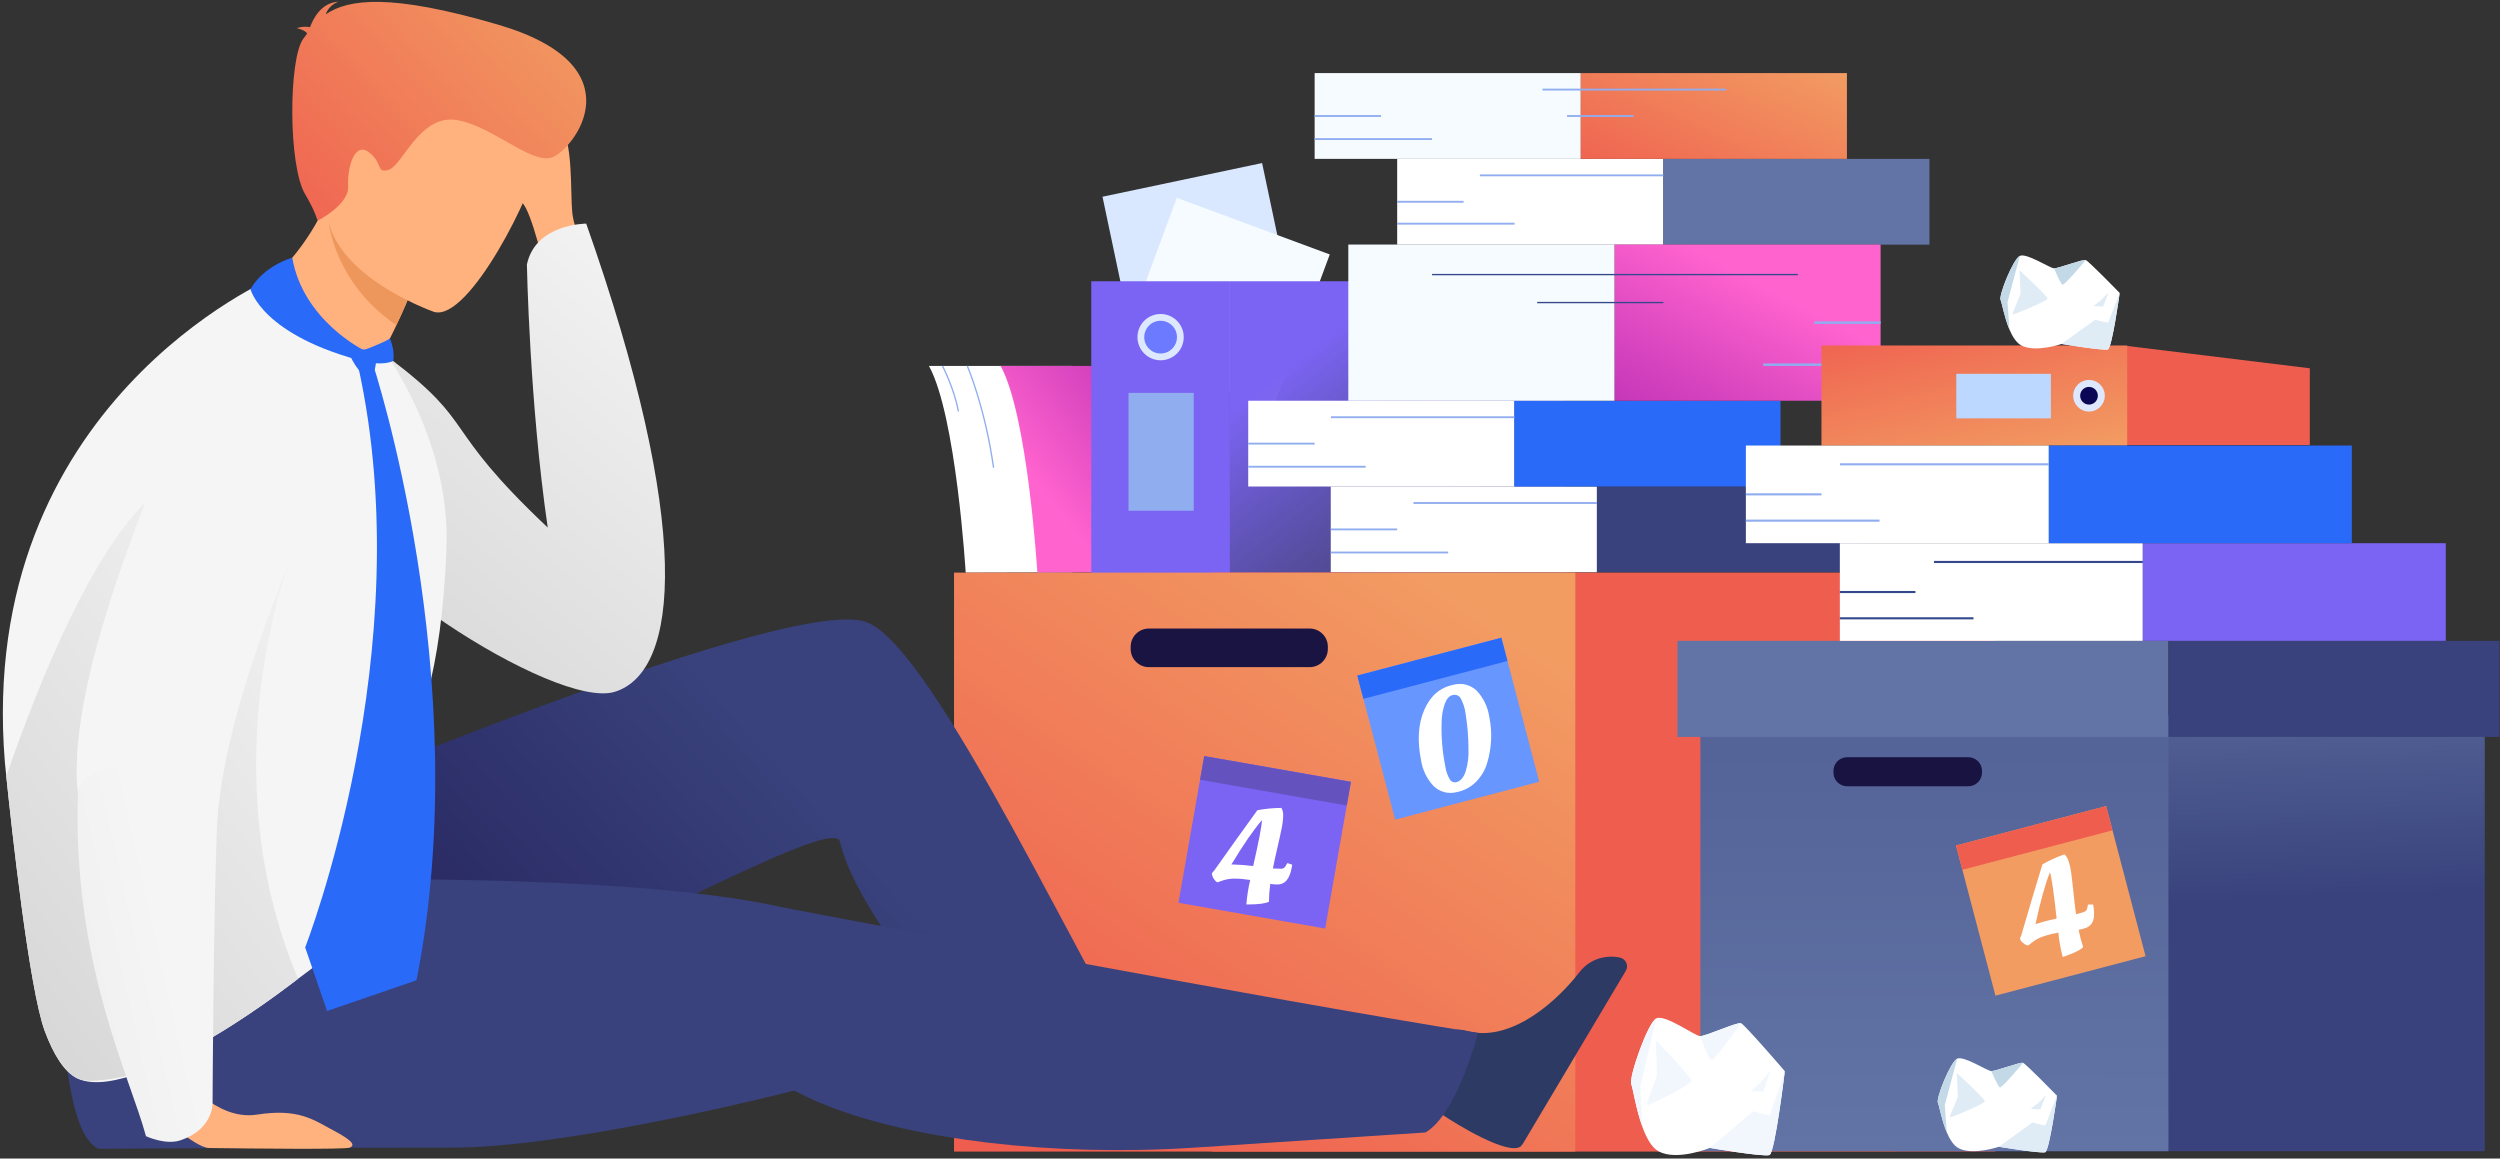<svg width="656" height="304" viewBox="0 0 656 304" fill="none" xmlns="http://www.w3.org/2000/svg">
<rect x="0" y="0" width="656" height="304" fill="#333333" stroke="none"/>
<path d="M331.174 42.783L289.295 51.621L298.133 93.501L340.013 84.662L331.174 42.783Z" fill="#D9E8FE"/>
<path d="M348.929 66.766L308.791 51.906L293.931 92.043L334.069 106.903L348.929 66.766Z" fill="#F5FBFF"/>
<path d="M253.399 150.256C253.399 150.256 250.9 108.95 243.758 96.024H281.359V150.174L253.399 150.256Z" fill="white"/>
<path d="M272.201 150.256C272.201 150.256 269.701 108.95 262.56 96.024H300.161V150.174L272.201 150.256Z" fill="url(#paint0_linear)"/>
<path d="M322.74 73.803H286.348V191.204H322.74V73.803Z" fill="#7B64F3"/>
<path d="M410.502 73.802H322.74V191.203H410.502V73.802Z" fill="url(#paint1_linear)"/>
<path d="M304.543 94.538C307.897 94.538 310.616 91.819 310.616 88.465C310.616 85.111 307.897 82.392 304.543 82.392C301.189 82.392 298.47 85.111 298.47 88.465C298.47 91.819 301.189 94.538 304.543 94.538Z" fill="#DDE7FE"/>
<path d="M304.543 92.759C306.914 92.759 308.836 90.837 308.836 88.466C308.836 86.094 306.914 84.172 304.543 84.172C302.171 84.172 300.249 86.094 300.249 88.466C300.249 90.837 302.171 92.759 304.543 92.759Z" fill="#6C7AFF"/>
<path d="M313.237 103.098H296.12V134.019H313.237V103.098Z" fill="#8FADEF"/>
<path d="M419.031 127.662H349.194V150.171H419.031V127.662Z" fill="white"/>
<path d="M488.865 127.662H419.028V150.171H488.865V127.662Z" fill="#39427C"/>
<path d="M366.621 138.671H349.194V139.16H366.621V138.671Z" fill="#8FADEF"/>
<path d="M419.031 131.746H370.894V132.234H419.031V131.746Z" fill="#8FADEF"/>
<path d="M380.003 144.733H349.194V145.222H380.003V144.733Z" fill="#8FADEF"/>
<path d="M397.372 105.151H327.535V127.661H397.372V105.151Z" fill="white"/>
<path d="M467.206 105.151H397.369V127.661H467.206V105.151Z" fill="#2A6AF9"/>
<path d="M344.962 116.162H327.535V116.651H344.962V116.162Z" fill="#8FADEF"/>
<path d="M397.372 109.236H349.234V109.725H397.372V109.236Z" fill="#8FADEF"/>
<path d="M358.347 122.223H327.535V122.712H358.347V122.223Z" fill="#8FADEF"/>
<path d="M436.458 41.688H366.621V64.198H436.458V41.688Z" fill="white"/>
<path d="M506.292 41.688H436.455V64.198H506.292V41.688Z" fill="#6274A6"/>
<path d="M384.048 52.699H366.621V53.188H384.048V52.699Z" fill="#8FADEF"/>
<path d="M436.458 45.773H388.32V46.261H436.458V45.773Z" fill="#8FADEF"/>
<path d="M397.43 58.447H366.621V58.936H397.43V58.447Z" fill="#8FADEF"/>
<path d="M414.799 19.179H344.962V41.688H414.799V19.179Z" fill="#F5FBFF"/>
<path d="M484.633 19.179H414.796V41.688H484.633V19.179Z" fill="url(#paint2_linear)"/>
<path d="M362.389 30.189H344.962V30.678H362.389V30.189Z" fill="#8FADEF"/>
<path d="M428.621 30.189H411.194V30.678H428.621V30.189Z" fill="#8FADEF"/>
<path d="M452.892 23.263H404.754V23.752H452.892V23.263Z" fill="#8FADEF"/>
<path d="M375.77 36.25H344.962V36.739H375.77V36.25Z" fill="#8FADEF"/>
<path d="M423.632 105.151L493.469 105.151V64.17H423.632V105.151Z" fill="url(#paint3_linear)"/>
<path d="M353.798 105.151L423.635 105.151V64.17H353.798V105.151Z" fill="#F5FBFF"/>
<path d="M493.47 84.33H476.043V84.989H493.47V84.33Z" fill="#8FADEF"/>
<path d="M471.77 71.872H375.771V72.23H471.77V71.872Z" fill="#35488B"/>
<path d="M493.47 95.362H462.661V96.021H493.47V95.362Z" fill="#8FADEF"/>
<path d="M436.458 79.214H403.36V79.572H436.458V79.214Z" fill="#35488B"/>
<path d="M523.549 150.256H317.935V302.173H523.549V150.256Z" fill="#EF5D4F"/>
<path d="M413.363 150.257H250.338V302.174H413.363V150.257Z" fill="url(#paint4_linear)"/>
<path d="M343.671 175.055H301.443C298.828 175.055 296.69 172.918 296.69 170.3V169.684C296.69 167.069 298.828 164.932 301.443 164.932H343.671C346.286 164.932 348.427 167.069 348.427 169.684V170.3C348.424 172.918 346.286 175.055 343.671 175.055Z" fill="#191442"/>
<path d="M354.481 205.153L315.985 198.395L309.227 236.891L347.723 243.649L354.481 205.153Z" fill="#7B64F3"/>
<path d="M354.481 205.152L315.985 198.394L314.893 204.615L353.389 211.373L354.481 205.152Z" fill="#6453BF"/>
<path d="M393.957 167.328L356.153 177.26L366.085 215.064L403.889 205.132L393.957 167.328Z" fill="#6796FF"/>
<path d="M393.955 167.333L356.151 177.265L357.756 183.374L395.56 173.442L393.955 167.333Z" fill="#2A6AF9"/>
<path d="M251.31 108.006C250.256 102.149 247.193 96.164 247.159 96.106L247.478 95.942C247.508 96.003 250.597 102.033 251.662 107.942L251.31 108.006Z" fill="#8FADEF"/>
<path d="M260.532 122.761C258.327 106.986 253.709 96.2 253.66 96.094L253.988 95.951C254.034 96.058 258.673 106.889 260.884 122.709L260.532 122.761Z" fill="#8FADEF"/>
<path d="M652.002 187.633H497.106V302.076H652.002V187.633Z" fill="url(#paint5_linear)"/>
<path d="M568.996 187.633H446.184V302.076H568.996V187.633Z" fill="url(#paint6_linear)"/>
<path d="M516.494 206.317H484.681C482.71 206.317 481.101 204.704 481.101 202.737V202.272C481.101 200.301 482.713 198.692 484.681 198.692H516.494C518.465 198.692 520.074 200.304 520.074 202.272V202.737C520.077 204.704 518.465 206.317 516.494 206.317Z" fill="#191342"/>
<path d="M568.997 168.159H440.163V193.371H568.997V168.159Z" fill="#6274A6"/>
<path d="M655.865 168.159H568.996V193.371H655.865V168.159Z" fill="#39427C"/>
<path d="M552.647 211.513L513.251 221.863L523.601 261.259L562.997 250.909L552.647 211.513Z" fill="#F29C62"/>
<path d="M552.646 211.515L513.25 221.865L514.923 228.232L554.319 217.883L552.646 211.515Z" fill="#EF5D4F"/>
<path d="M525.878 116.782L558.174 90.78L606.094 96.637V116.782H525.878Z" fill="#EF5D4F"/>
<path d="M558.173 116.908V90.654L477.954 90.654V116.908L558.173 116.908Z" fill="url(#paint7_linear)"/>
<path d="M548.154 99.695C550.446 99.695 552.305 101.554 552.305 103.846C552.305 106.139 550.446 107.997 548.154 107.997C545.861 107.997 544.003 106.139 544.003 103.846C544.006 101.551 545.861 99.695 548.154 99.695Z" fill="#DDE7FE"/>
<path d="M548.154 101.522C549.435 101.522 550.474 102.561 550.474 103.842C550.474 105.124 549.435 106.162 548.154 106.162C546.873 106.162 545.834 105.124 545.834 103.842C545.834 102.561 546.873 101.522 548.154 101.522Z" fill="#0B0755"/>
<path d="M538.156 109.785V98.088H513.33V109.785H538.156Z" fill="#BDD8FF"/>
<path d="M562.275 142.534H482.775V168.159H562.275V142.534Z" fill="white"/>
<path d="M641.77 142.534H562.271V168.159H641.77V142.534Z" fill="#7B64F3"/>
<path d="M502.612 155.069H482.774V155.625H502.612V155.069Z" fill="#35488B"/>
<path d="M562.271 147.183H507.474V147.739H562.271V147.183Z" fill="#35488B"/>
<path d="M517.846 161.968H482.774V162.523H517.846V161.968Z" fill="#35488B"/>
<path d="M537.617 116.909H458.118V142.534H537.617V116.909Z" fill="white"/>
<path d="M617.115 116.909H537.616V142.534H617.115V116.909Z" fill="#2A6AF9"/>
<path d="M477.955 129.443H458.117V129.999H477.955V129.443Z" fill="#8FADEF"/>
<path d="M537.616 121.558H482.819V122.113H537.616V121.558Z" fill="#8FADEF"/>
<path d="M493.189 136.342H458.117V136.898H493.189V136.342Z" fill="#8FADEF"/>
<path d="M227.054 163.137C204.529 155.907 60.832 217.74 60.832 217.74C60.832 217.74 37.436 234.352 59.775 269.13C78.325 298.007 217.878 209.79 220.407 220.87C226.447 247.327 277.922 298.086 277.922 298.086C286.518 300.907 305.648 289.426 305.648 289.426C285.553 258.887 245.045 168.912 227.054 163.137Z" fill="url(#paint8_linear)"/>
<path d="M153.819 65.722C153.819 65.722 150.664 60.733 150.154 55.681C149.644 50.628 150.439 36.402 146.877 33.083C143.315 29.764 132.035 21.55 127.966 23.308C123.897 25.07 137.248 33.28 137.649 37.44C138.053 41.6 137.798 42.059 136.243 42.335C134.689 42.611 129.554 36.496 129.53 38.439C129.505 40.383 134.528 51.086 137.027 53.233C139.526 55.377 143.24 71.865 143.24 71.865L153.819 65.722Z" fill="#FFB27D"/>
<path d="M153.82 58.678C153.82 58.678 140.508 58.678 138.258 69.412C138.258 69.412 138.944 105.829 143.727 138.435C115.029 111.322 125.653 111.735 102.324 94.074C92.844 86.899 84.302 111.583 84.539 129.049C84.776 146.515 145.67 186.427 161.348 181.523C178.349 176.203 181.832 138.119 153.82 58.678Z" fill="url(#paint9_linear)"/>
<path d="M398.997 300.852C399.07 300.801 399.483 300.245 399.571 300.169L426.575 254.806C427.453 253.425 426.669 251.612 425.069 251.269C421.765 250.558 417.344 251.33 414.399 255.156C408.994 262.176 397.321 273.098 385.868 270.757C385.503 270.681 385.133 270.59 384.762 270.487C372.968 267.168 377.432 291.767 377.432 291.767C377.432 291.767 377.821 292.046 378.498 292.505C382.142 294.986 395.603 303.233 398.997 300.852Z" fill="#2C3A64"/>
<path d="M35.194 231.899C35.194 231.899 160.338 226.367 208.719 238.907C208.719 238.907 256.811 272.737 216.672 283.969C201.052 288.342 147.652 301.138 118.741 301.138C71.283 301.138 25.863 301.442 25.863 301.442C18.548 298.223 17.412 276.588 16.228 270.764C8.008 230.256 35.194 231.899 35.194 231.899Z" fill="#39427C"/>
<path d="M205.752 238.182C205.752 238.182 336.921 263.075 387.852 271.028C387.852 271.028 382.314 292.42 374.036 297.163C374.036 297.163 343.738 299.146 313.443 301.135C276.039 303.591 239.142 299.006 216.708 289.997C166.056 269.661 205.752 238.182 205.752 238.182Z" fill="#39427C"/>
<path d="M107.358 120.374C84.277 119.345 54.161 83.823 54.161 83.823C54.161 83.823 71.214 78.658 82.562 59.276C84.763 55.514 86.749 51.217 88.358 46.319L96.026 59.042L107.328 77.799C107.328 77.799 106.304 80.532 104.009 85.345V85.351C103.243 86.954 102.342 88.797 101.282 90.838C100.01 93.294 98.528 96.042 96.812 99.058C103.918 107.183 107.358 120.374 107.358 120.374Z" fill="#FFB27D"/>
<path d="M107.327 77.793C107.327 77.793 106.304 80.525 104.008 85.338C87.702 74.243 86.254 58.295 86.254 58.295C86.254 58.295 87.52 58.104 96.025 59.036L107.327 77.793Z" fill="#ED975D"/>
<path d="M113.907 81.849C113.907 81.849 79.06 69.703 86.958 48.12C94.856 26.536 95.676 10.43 118.258 17.275C140.841 24.116 142.125 33.927 141.242 41.77C140.358 49.614 123.175 84.454 113.907 81.849Z" fill="#FFB27D"/>
<path d="M80.591 8.791C80.333 8.323 79.616 7.84 77.891 7.382C77.891 7.382 79.47 6.787 81.347 7.127C82.225 4.737 84.423 0.644 88.823 0.453C88.823 0.453 86.324 1.2 85.486 3.759C91.374 -0.279 102.505 -1.794 130.73 6.48C167.93 17.387 150.343 39.39 144.835 41.303C139.326 43.216 128.671 32.609 119.395 31.446C110.118 30.283 105.594 43.313 102.117 44.507C98.64 45.7 100.532 42.703 96.745 39.909C92.956 37.116 91.091 44.081 91.349 48.916C91.604 53.75 83.348 57.898 83.348 57.898C83.348 57.898 82.525 55.064 80.099 51.026C75.565 43.48 75.732 15.371 79.574 10.179C79.908 9.726 80.245 9.259 80.591 8.791Z" fill="url(#paint10_linear)"/>
<path d="M117.163 143.849C114.539 211.454 91.856 201.021 103.653 221.028C111.172 233.773 95.464 243.833 78.219 256.826C77.712 257.206 77.208 257.591 76.701 257.977C71.754 261.739 66.519 265.419 61.288 268.766C53.171 273.952 45.045 278.358 37.958 281.063C30.728 283.83 24.579 284.838 20.623 283.116C20.495 283.064 20.38 283.019 20.267 282.961C16.885 281.294 14.079 276.773 11.783 270.648C7.66 259.732 2.977 216.556 1.644 203.653C1.407 201.337 1.277 199.994 1.277 199.994C-6.378 105.874 71.757 72.816 71.757 72.816C71.757 72.816 78.596 93.246 100.683 91.992C100.72 92.028 118.274 115.203 117.163 143.849Z" fill="#F5F5F5"/>
<path d="M78.219 256.829C77.711 257.208 77.207 257.594 76.7 257.98C71.754 261.742 66.519 265.422 61.287 268.768C53.17 273.955 45.044 278.361 37.957 281.066C30.117 283.292 23.631 284.276 20.622 283.119C20.494 283.067 20.379 283.022 20.267 282.964C16.884 281.297 14.078 276.776 11.783 270.651C7.659 259.735 2.977 216.559 1.644 203.656C11.233 176.061 24.414 144.869 39.047 130.898C67.897 103.348 76.691 145.307 76.691 145.307C76.691 145.307 54.373 200.359 78.219 256.829Z" fill="url(#paint11_linear)"/>
<path d="M48.64 105.568C37.202 134.005 13.447 188.85 21.898 215.532C21.898 215.532 56.104 224.56 57.097 213.974C62.648 154.802 113.552 90.072 74.259 91.342C63.27 91.7 52.746 95.365 48.64 105.568Z" fill="#F5F5F5"/>
<path d="M97.804 95.377C97.804 95.377 125.081 177.755 109.285 257.221L85.825 265.286L80.077 248.603C80.077 248.603 110.491 170.89 94.018 96.255L97.804 95.377Z" fill="#2A6AF9"/>
<path d="M47.575 282.029C47.575 282.029 56.49 294.202 67.418 292.477C78.347 290.753 82.373 293.917 87.262 296.504C92.151 299.091 93.496 300.454 91.744 301.138C90.426 301.654 66.553 301.393 54.829 301.232C50.979 301.18 39.956 290.895 39.956 290.895L47.575 282.029Z" fill="#FFB27D"/>
<path d="M20.477 207.817C18.816 252.265 34.141 282.591 38.301 298.132C38.301 298.132 43.357 300.528 47.286 299.234C55.883 296.404 55.779 289.584 55.779 289.584C55.779 289.584 56.007 234.289 57.097 213.975C58.157 194.183 20.826 198.54 20.477 207.817Z" fill="url(#paint12_linear)"/>
<path d="M76.688 67.62C76.688 67.62 69.361 69.594 65.73 75.852C65.73 75.852 68.587 88.196 96.48 95.098L95.427 91.873C95.427 91.873 79.491 84.042 76.688 67.62Z" fill="#2A6AF9"/>
<path d="M95.427 91.873C95.427 91.873 101.115 89.76 102.314 88.812C102.314 88.812 103.741 92.062 103.158 94.709C103.158 94.709 101.315 95.863 96.484 95.101C91.647 94.336 95.427 91.873 95.427 91.873Z" fill="#2A6AF9"/>
<path d="M97.805 91.843C97.805 91.843 92.245 91.369 91.671 92.086C91.097 92.802 94.92 99.371 96.815 99.052C98.707 98.733 99.339 92.611 97.805 91.843Z" fill="#2A6AF9"/>
<path d="M428.041 284.482C428.482 285.542 429.292 291.154 431.02 295.845V295.851C432.062 298.675 433.428 301.159 435.247 302.128C440.093 304.718 448.665 301.211 448.665 301.211C448.665 301.211 462.894 303.658 464.325 303.072C465.755 302.489 468.336 281.069 468.336 281.069C468.336 281.069 457.836 268.878 456.861 268.492C455.886 268.106 447.49 271.954 446.099 271.878C444.709 271.802 436.847 266.026 434.585 267.241C432.32 268.465 427.337 282.785 428.041 284.482Z" fill="white"/>
<path d="M446.096 271.881C446.096 271.881 448.27 277.642 448.941 278.176C449.609 278.71 456.86 268.496 456.86 268.496C455.882 268.113 447.489 271.96 446.096 271.881Z" fill="#F2F7FE"/>
<path d="M434.44 272.84C434.44 272.84 444.096 282.827 443.914 283.701C443.731 284.576 432.511 290.257 432.126 290.014C431.74 289.771 434.856 282.757 434.789 281.536C434.722 280.316 434.44 272.84 434.44 272.84Z" fill="#F2F7FE"/>
<path d="M428.041 284.482C428.482 285.542 429.292 291.154 431.02 295.845V295.851H431.023L430.391 285.275L434.582 267.244C432.32 268.465 427.337 282.785 428.041 284.482Z" fill="#F2F7FE"/>
<path d="M448.665 301.214C448.665 301.214 462.894 303.661 464.324 303.075C465.755 302.492 468.336 281.072 468.336 281.072C468.336 281.072 464.61 291.925 464.513 292.471C464.415 293.015 460.073 291.57 460.073 291.57L448.665 301.214Z" fill="#F2F7FE"/>
<path d="M464.604 280.866L462.697 286.48L459.415 286.298L461.987 284.039L464.604 280.866Z" fill="#F2F7FE"/>
<path d="M508.503 289.365C508.846 290.085 509.474 293.889 510.817 297.081V297.084C511.624 299.006 512.687 300.7 514.096 301.375C517.855 303.181 524.505 300.91 524.505 300.91C524.505 300.91 535.546 302.726 536.654 302.349C537.763 301.97 539.758 287.522 539.758 287.522C539.758 287.522 531.611 279.159 530.852 278.889C530.092 278.616 523.585 281.121 522.504 281.054C521.423 280.987 515.323 276.991 513.571 277.787C511.816 278.585 507.956 288.208 508.503 289.365Z" fill="white"/>
<path d="M522.505 281.054C522.505 281.054 524.193 284.971 524.712 285.342C525.232 285.709 530.852 278.889 530.852 278.889C530.096 278.619 523.586 281.121 522.505 281.054Z" fill="#C4D9E8"/>
<path d="M513.462 281.567C513.462 281.567 520.956 288.43 520.816 289.019C520.677 289.608 511.974 293.319 511.673 293.152C511.373 292.985 513.787 288.278 513.738 287.452C513.684 286.626 513.462 281.567 513.462 281.567Z" fill="#DFEBF5"/>
<path d="M508.503 289.366C508.846 290.086 509.474 293.891 510.817 297.082V297.085H510.82L510.325 289.928L513.568 277.788C511.816 278.587 507.956 288.209 508.503 289.366Z" fill="#C4D9E8"/>
<path d="M524.505 300.911C524.505 300.911 535.546 302.726 536.654 302.35C537.762 301.97 539.757 287.522 539.757 287.522C539.757 287.522 536.873 294.816 536.797 295.184C536.721 295.551 533.353 294.522 533.353 294.522L524.505 300.911Z" fill="#DFEBF5"/>
<path d="M536.864 287.34L535.388 291.114L532.841 290.953L534.833 289.453L536.864 287.34Z" fill="#DFEBF5"/>
<path d="M524.952 78.712C525.295 79.432 525.924 83.237 527.266 86.428V86.431C528.074 88.353 529.136 90.048 530.545 90.722C534.304 92.528 540.954 90.257 540.954 90.257C540.954 90.257 551.995 92.073 553.104 91.696C554.212 91.317 556.207 76.869 556.207 76.869C556.207 76.869 548.06 68.507 547.301 68.236C546.542 67.963 540.034 70.468 538.953 70.401C537.872 70.335 531.775 66.338 530.02 67.134C528.265 67.936 524.405 77.558 524.952 78.712Z" fill="white"/>
<path d="M538.953 70.405C538.953 70.405 540.641 74.322 541.161 74.693C541.68 75.063 547.301 68.24 547.301 68.24C546.541 67.967 540.034 70.472 538.953 70.405Z" fill="#C4D9E8"/>
<path d="M529.911 70.918C529.911 70.918 537.405 77.781 537.265 78.37C537.125 78.959 528.423 82.669 528.122 82.502C527.825 82.335 530.235 77.629 530.187 76.803C530.132 75.977 529.911 70.918 529.911 70.918Z" fill="#DFEBF5"/>
<path d="M524.952 78.713C525.295 79.433 525.924 83.238 527.266 86.429V86.432H527.269L526.774 79.275L530.017 67.135C528.265 67.937 524.405 77.56 524.952 78.713Z" fill="#C4D9E8"/>
<path d="M540.954 90.261C540.954 90.261 551.995 92.077 553.103 91.7C554.212 91.321 556.207 76.873 556.207 76.873C556.207 76.873 553.322 84.167 553.246 84.534C553.17 84.902 549.802 83.872 549.802 83.872L540.954 90.261Z" fill="#DFEBF5"/>
<path d="M553.313 76.69L551.835 80.462L549.29 80.301L551.282 78.804L553.313 76.69Z" fill="#DFEBF5"/>
<path d="M390.758 187.939C391.611 191.982 391.438 196.174 390.254 200.133C389.709 202.025 388.698 203.751 387.315 205.153C385.933 206.552 384.155 207.495 382.221 207.854C381.159 208.133 380.044 208.132 378.983 207.852C377.922 207.572 376.952 207.023 376.166 206.256C374.41 204.386 373.266 202.025 372.886 199.487C371.858 194.35 372.141 189.94 373.737 186.257C375.332 182.574 377.89 180.38 381.41 179.676C382.485 179.385 383.618 179.382 384.694 179.667C385.771 179.952 386.754 180.515 387.545 181.299C389.249 183.146 390.367 185.457 390.758 187.939ZM382.056 205.263C383.188 205.036 384.027 204.103 384.573 202.463C385.151 200.606 385.407 198.663 385.333 196.719C385.329 193.529 385.072 190.344 384.562 187.194C384.373 185.759 383.916 184.373 383.215 183.108C382.992 182.793 382.678 182.555 382.315 182.426C381.952 182.297 381.558 182.283 381.187 182.386C380.313 182.561 379.633 183.32 379.117 184.651C378.57 186.227 378.288 187.884 378.281 189.552C378.158 193.392 378.478 197.234 379.235 201C379.394 202.266 379.813 203.484 380.464 204.581C380.631 204.841 380.871 205.045 381.155 205.166C381.439 205.288 381.752 205.322 382.056 205.263V205.263Z" fill="white"/>
<path d="M336.957 231.585C336.423 231.928 335.797 232.101 335.162 232.082C334.545 232.087 333.928 232.039 333.319 231.938C333.103 233.489 332.987 235.052 332.972 236.618C332.05 237.097 330.189 237.33 327.401 237.33H327.048C327.212 235.166 327.548 233.019 328.053 230.909C326.734 230.685 325.4 230.565 324.062 230.55C322.996 230.532 321.935 230.688 320.92 231.011L319.538 231.508H319.502C319.263 231.508 318.963 231.244 318.598 230.724C318.267 230.304 318.06 229.801 318 229.27C318 229.108 318.215 228.809 318.64 228.384C322.358 223.114 326.122 217.852 329.932 212.598C332.014 212.212 334.127 212.012 336.245 212C336.588 212.61 336.748 213.306 336.706 214.005C336.676 215.142 336.54 216.274 336.299 217.386C336.03 218.756 335.641 220.509 335.144 222.639C334.647 224.77 334.27 226.517 334.013 227.887C334.911 227.935 335.617 227.959 336.119 227.959C336.336 227.975 336.553 227.935 336.749 227.841C336.946 227.748 337.114 227.605 337.238 227.427L337.807 226.469L339.081 226.894C338.726 229.331 338.018 230.895 336.957 231.585ZM328.831 227.253C330.347 220.611 331.115 216.592 331.135 215.195C328.965 217.705 326.294 221.582 323.122 226.828C324.71 226.852 326.613 226.994 328.831 227.253Z" fill="white"/>
<path d="M548.752 242.466C548.359 242.965 547.823 243.332 547.217 243.521C546.635 243.727 546.036 243.882 545.427 243.985C545.728 245.522 546.128 247.038 546.624 248.523C545.908 249.275 544.225 250.102 541.588 251.011L541.255 251.126C540.705 249.027 540.324 246.887 540.114 244.728C538.793 244.945 537.493 245.266 536.223 245.688C535.21 246.018 534.257 246.511 533.403 247.147L532.258 248.067L532.224 248.079C531.998 248.157 531.629 248.005 531.114 247.632C530.664 247.344 530.304 246.935 530.075 246.452C530.022 246.299 530.128 245.946 530.392 245.406C532.19 239.213 534.035 233.012 535.925 226.803C537.769 225.76 539.701 224.883 541.699 224.181C542.222 224.646 542.6 225.252 542.788 225.926C543.13 227.011 543.37 228.126 543.504 229.256C543.696 230.639 543.9 232.423 544.124 234.599C544.348 236.775 544.561 238.55 544.764 239.929C545.628 239.682 546.304 239.475 546.779 239.311C546.989 239.256 547.181 239.146 547.336 238.994C547.491 238.842 547.604 238.652 547.663 238.443L547.889 237.352L549.232 237.339C549.691 239.759 549.531 241.468 548.752 242.466ZM539.658 241.017C538.928 234.244 538.344 230.194 537.908 228.867C536.674 231.946 535.412 236.482 534.122 242.475C535.631 241.981 537.476 241.495 539.658 241.017Z" fill="white"/>
<defs>
<linearGradient id="paint0_linear" x1="299.958" y1="35.287" x2="238.136" y2="82.827" gradientUnits="userSpaceOnUse">
<stop offset="0.035" stop-color="#9F19AB"/>
<stop offset="0.244" stop-color="#AE25B1"/>
<stop offset="0.645" stop-color="#D744BF"/>
<stop offset="1" stop-color="#FF63CE"/>
</linearGradient>
<linearGradient id="paint1_linear" x1="366.621" y1="73.802" x2="458.819" y2="191.321" gradientUnits="userSpaceOnUse">
<stop stop-color="#7B64F3"/>
<stop offset="1" stop-color="#2C3A64" stop-opacity="0"/>
</linearGradient>
<linearGradient id="paint2_linear" x1="417.33" y1="50.457" x2="441.239" y2="-0.988" gradientUnits="userSpaceOnUse">
<stop stop-color="#EF5D4F"/>
<stop offset="1" stop-color="#F29C62"/>
</linearGradient>
<linearGradient id="paint3_linear" x1="424.009" y1="151.047" x2="463.971" y2="75.516" gradientUnits="userSpaceOnUse">
<stop offset="0.035" stop-color="#9F19AB"/>
<stop offset="0.244" stop-color="#AE25B1"/>
<stop offset="0.645" stop-color="#D744BF"/>
<stop offset="1" stop-color="#FF63CE"/>
</linearGradient>
<linearGradient id="paint4_linear" x1="256.254" y1="361.351" x2="392.031" y2="161.124" gradientUnits="userSpaceOnUse">
<stop offset="0.261" stop-color="#EF5D4F"/>
<stop offset="1" stop-color="#F29C62"/>
</linearGradient>
<linearGradient id="paint5_linear" x1="631.718" y1="168.844" x2="636.329" y2="287.568" gradientUnits="userSpaceOnUse">
<stop offset="0.061" stop-color="#57679B"/>
<stop offset="0.552" stop-color="#39427C"/>
</linearGradient>
<linearGradient id="paint6_linear" x1="507.807" y1="-15.582" x2="507.59" y2="302.076" gradientUnits="userSpaceOnUse">
<stop stop-color="#39427C"/>
<stop offset="1" stop-color="#6274A6"/>
</linearGradient>
<linearGradient id="paint7_linear" x1="446.706" y1="91.607" x2="457.629" y2="139.73" gradientUnits="userSpaceOnUse">
<stop stop-color="#EF5D4F"/>
<stop offset="1" stop-color="#F29C62"/>
</linearGradient>
<linearGradient id="paint8_linear" x1="66.914" y1="329.064" x2="207.539" y2="202.272" gradientUnits="userSpaceOnUse">
<stop stop-color="#1B124C"/>
<stop offset="1" stop-color="#39427C"/>
</linearGradient>
<linearGradient id="paint9_linear" x1="174.689" y1="58.766" x2="84.781" y2="167.692" gradientUnits="userSpaceOnUse">
<stop stop-color="#F5F5F5"/>
<stop offset="1" stop-color="#D7D7D7"/>
</linearGradient>
<linearGradient id="paint10_linear" x1="79.493" y1="80.274" x2="159.113" y2="6.132" gradientUnits="userSpaceOnUse">
<stop stop-color="#EF5D4F"/>
<stop offset="1" stop-color="#F29C62"/>
</linearGradient>
<linearGradient id="paint11_linear" x1="78.381" y1="121.641" x2="-38.556" y2="213.347" gradientUnits="userSpaceOnUse">
<stop stop-color="#F5F5F5"/>
<stop offset="1" stop-color="#D7D7D7"/>
</linearGradient>
<linearGradient id="paint12_linear" x1="38.674" y1="225.325" x2="-112.09" y2="259.291" gradientUnits="userSpaceOnUse">
<stop stop-color="#F5F5F5"/>
<stop offset="1" stop-color="#D7D7D7"/>
</linearGradient>
</defs>
</svg>
